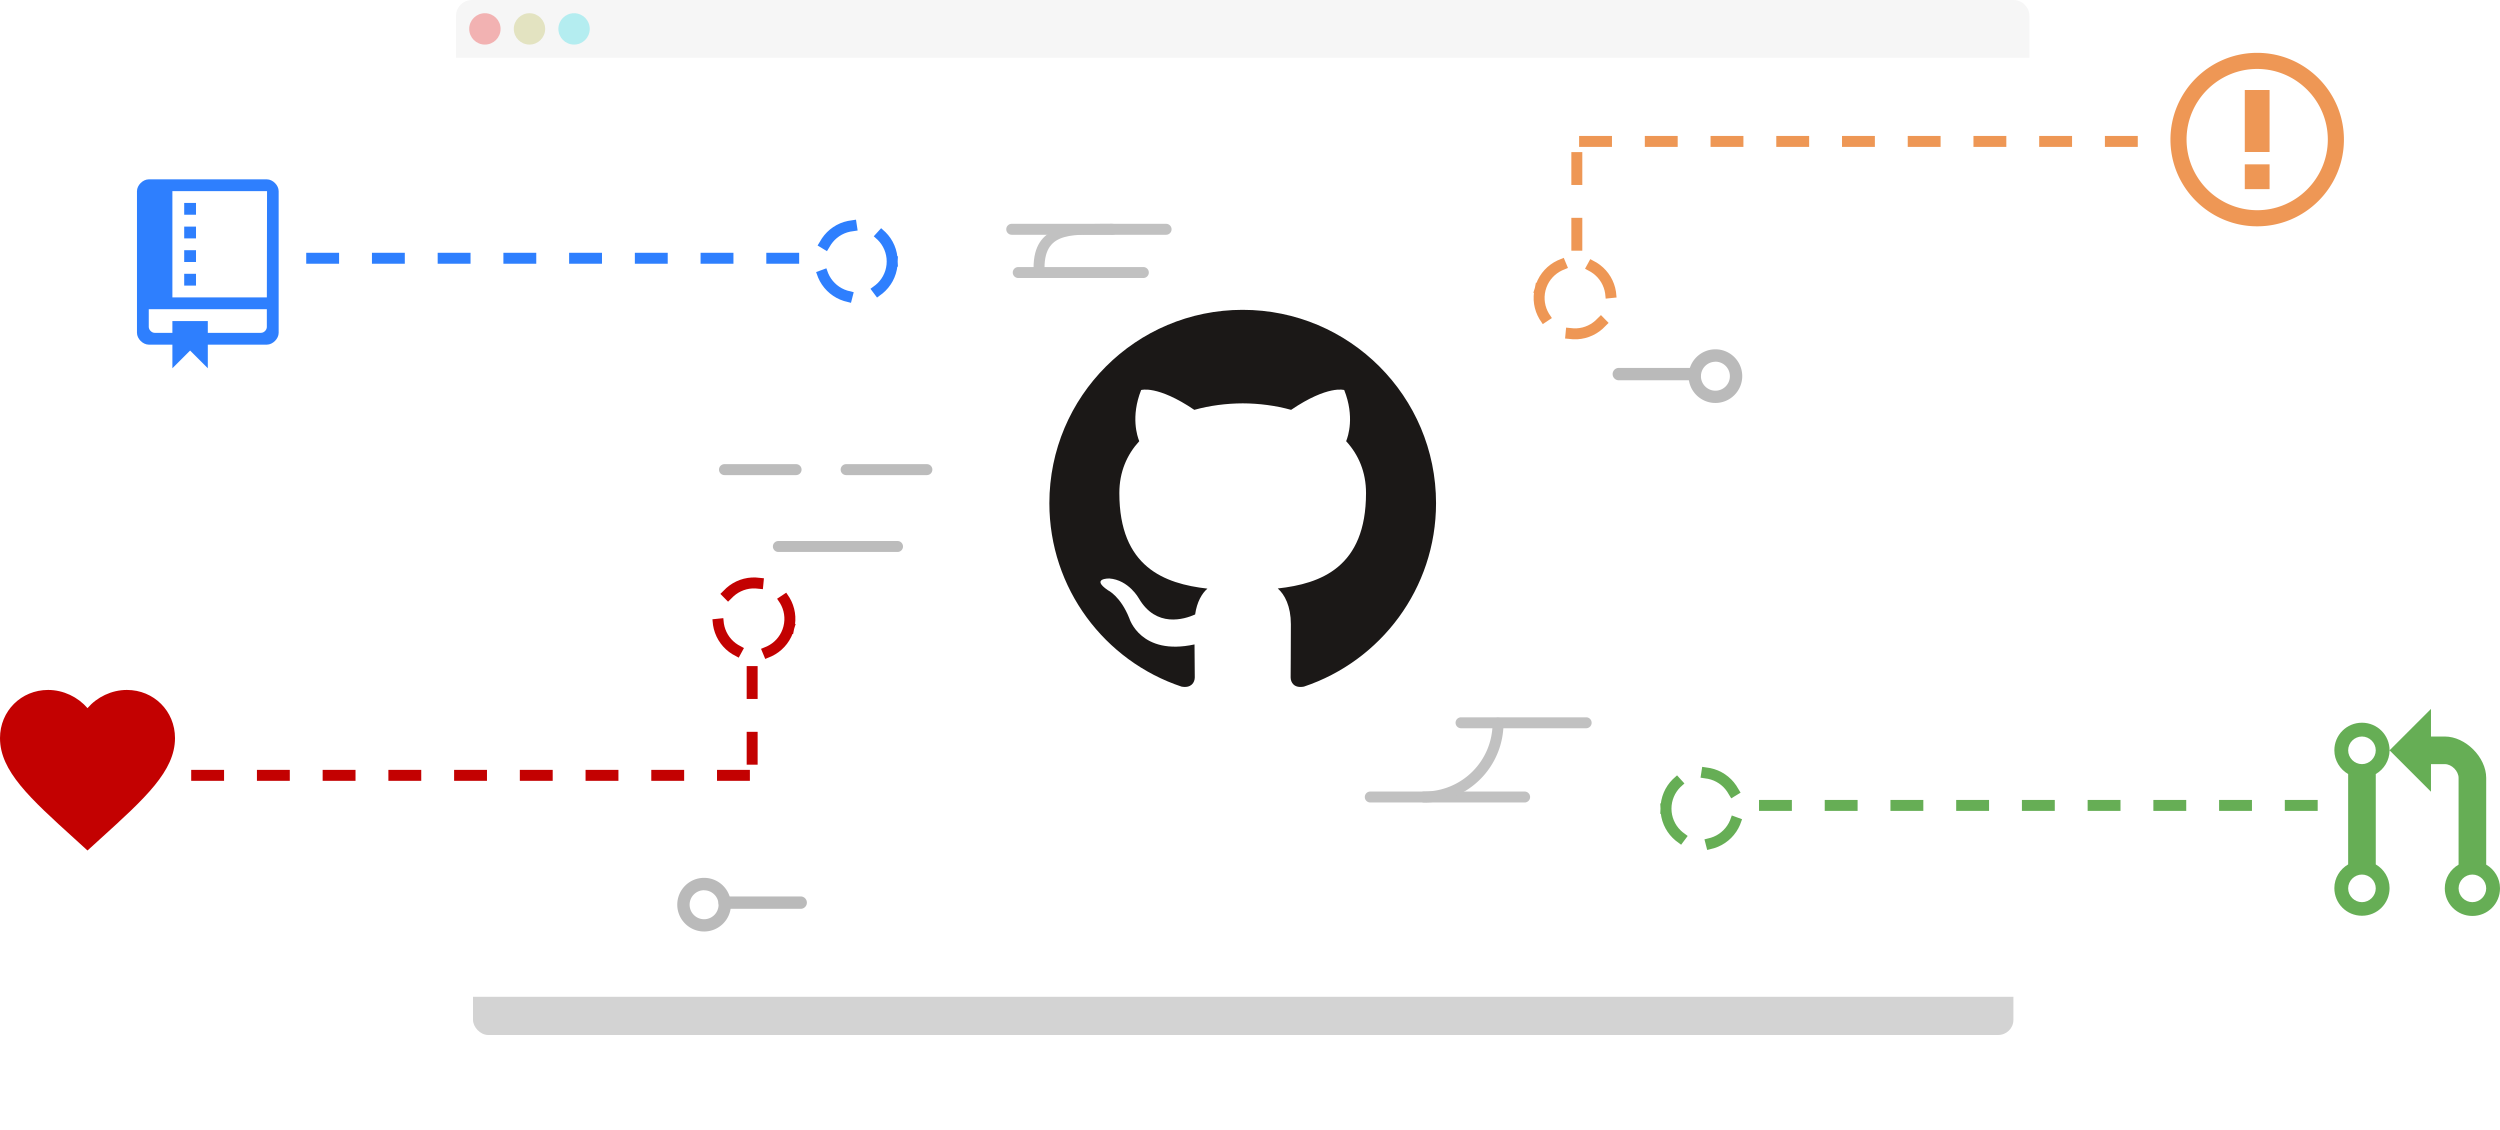 <?xml version="1.0" encoding="UTF-8" standalone="no"?>
<svg
   xmlns:dc="http://purl.org/dc/elements/1.1/"
   xmlns:cc="http://creativecommons.org/ns#"
   xmlns:rdf="http://www.w3.org/1999/02/22-rdf-syntax-ns#"
   xmlns:svg="http://www.w3.org/2000/svg"
   xmlns="http://www.w3.org/2000/svg"
   xmlns:sodipodi="http://sodipodi.sourceforge.net/DTD/sodipodi-0.dtd"
   xmlns:inkscape="http://www.inkscape.org/namespaces/inkscape"
   width="684.649"
   height="309.359"
   viewBox="0 0 684.649 309.359"
   id="svg2"
   version="1.1"
   inkscape:version="0.91 r13725"
   sodipodi:docname="github.svg">
  <sodipodi:namedview
     pagecolor="#ffffff"
     bordercolor="#666666"
     borderopacity="1"
     objecttolerance="10"
     gridtolerance="10"
     guidetolerance="10"
     inkscape:pageopacity="0"
     inkscape:pageshadow="2"
     inkscape:window-width="1855"
     inkscape:window-height="1056"
     id="namedview4422"
     showgrid="false"
     inkscape:zoom="1.2661925"
     inkscape:cx="421.56985"
     inkscape:cy="244.42014"
     inkscape:window-x="65"
     inkscape:window-y="24"
     inkscape:window-maximized="1"
     inkscape:current-layer="g4595"
     fit-margin-top="0"
     fit-margin-left="0"
     fit-margin-right="0"
     fit-margin-bottom="0" />
  <defs
     id="defs4">
    <marker
       orient="auto"
       refY="0"
       refX="0"
       id="marker12946"
       style="overflow:visible">
      <path
         id="path12948"
         d="m -2.5,-1 c 0,2.76 -2.24,5 -5,5 -2.76,0 -5,-2.24 -5,-5 0,-2.76 2.24,-5 5,-5 2.76,0 5,2.24 5,5 z"
         style="fill:#f6f6f6;fill-opacity:1;fill-rule:evenodd;stroke:#f6f6f6;stroke-width:1pt;stroke-opacity:1"
         transform="matrix(0.4,0,0,0.4,2.96,0.4)"
         inkscape:connector-curvature="0" />
    </marker>
    <marker
       orient="auto"
       refY="0"
       refX="0"
       id="marker12624"
       style="overflow:visible">
      <path
         id="path12626"
         d="m -2.5,-1 c 0,2.76 -2.24,5 -5,5 -2.76,0 -5,-2.24 -5,-5 0,-2.76 2.24,-5 5,-5 2.76,0 5,2.24 5,5 z"
         style="fill:#f6f6f6;fill-opacity:1;fill-rule:evenodd;stroke:#f6f6f6;stroke-width:1pt;stroke-opacity:1"
         transform="matrix(0.4,0,0,0.4,2.96,0.4)"
         inkscape:connector-curvature="0" />
    </marker>
    <marker
       orient="auto"
       refY="0"
       refX="0"
       id="marker12308"
       style="overflow:visible">
      <path
         id="path12310"
         d="m -2.5,-1 c 0,2.76 -2.24,5 -5,5 -2.76,0 -5,-2.24 -5,-5 0,-2.76 2.24,-5 5,-5 2.76,0 5,2.24 5,5 z"
         style="fill:#f6f6f6;fill-opacity:1;fill-rule:evenodd;stroke:#f6f6f6;stroke-width:1pt;stroke-opacity:1"
         transform="matrix(0.4,0,0,0.4,2.96,0.4)"
         inkscape:connector-curvature="0" />
    </marker>
    <marker
       orient="auto"
       refY="0"
       refX="0"
       id="marker11998"
       style="overflow:visible">
      <path
         id="path12000"
         d="m -2.5,-1 c 0,2.76 -2.24,5 -5,5 -2.76,0 -5,-2.24 -5,-5 0,-2.76 2.24,-5 5,-5 2.76,0 5,2.24 5,5 z"
         style="fill:#f6f6f6;fill-opacity:1;fill-rule:evenodd;stroke:#f6f6f6;stroke-width:1pt;stroke-opacity:1"
         transform="matrix(0.4,0,0,0.4,2.96,0.4)"
         inkscape:connector-curvature="0" />
    </marker>
    <marker
       orient="auto"
       refY="0"
       refX="0"
       id="marker11694"
       style="overflow:visible">
      <path
         id="path11696"
         d="m -2.5,-1 c 0,2.76 -2.24,5 -5,5 -2.76,0 -5,-2.24 -5,-5 0,-2.76 2.24,-5 5,-5 2.76,0 5,2.24 5,5 z"
         style="fill:#f6f6f6;fill-opacity:1;fill-rule:evenodd;stroke:#f6f6f6;stroke-width:1pt;stroke-opacity:1"
         transform="matrix(0.4,0,0,0.4,2.96,0.4)"
         inkscape:connector-curvature="0" />
    </marker>
    <marker
       orient="auto"
       refY="0"
       refX="0"
       id="marker11396"
       style="overflow:visible">
      <path
         id="path11398"
         d="m -2.5,-1 c 0,2.76 -2.24,5 -5,5 -2.76,0 -5,-2.24 -5,-5 0,-2.76 2.24,-5 5,-5 2.76,0 5,2.24 5,5 z"
         style="fill:#f6f6f6;fill-opacity:1;fill-rule:evenodd;stroke:#f6f6f6;stroke-width:1pt;stroke-opacity:1"
         transform="matrix(0.4,0,0,0.4,2.96,0.4)"
         inkscape:connector-curvature="0" />
    </marker>
    <marker
       orient="auto"
       refY="0"
       refX="0"
       id="marker11104"
       style="overflow:visible">
      <path
         id="path11106"
         d="m -2.5,-1 c 0,2.76 -2.24,5 -5,5 -2.76,0 -5,-2.24 -5,-5 0,-2.76 2.24,-5 5,-5 2.76,0 5,2.24 5,5 z"
         style="fill:#f6f6f6;fill-opacity:1;fill-rule:evenodd;stroke:#f6f6f6;stroke-width:1pt;stroke-opacity:1"
         transform="matrix(0.4,0,0,0.4,2.96,0.4)"
         inkscape:connector-curvature="0" />
    </marker>
    <marker
       orient="auto"
       refY="0"
       refX="0"
       id="marker10818"
       style="overflow:visible">
      <path
         id="path10820"
         d="m -2.5,-1 c 0,2.76 -2.24,5 -5,5 -2.76,0 -5,-2.24 -5,-5 0,-2.76 2.24,-5 5,-5 2.76,0 5,2.24 5,5 z"
         style="fill:#f6f6f6;fill-opacity:1;fill-rule:evenodd;stroke:#f6f6f6;stroke-width:1pt;stroke-opacity:1"
         transform="matrix(0.4,0,0,0.4,2.96,0.4)"
         inkscape:connector-curvature="0" />
    </marker>
    <marker
       orient="auto"
       refY="0"
       refX="0"
       id="marker10538"
       style="overflow:visible">
      <path
         id="path10540"
         d="m -2.5,-1 c 0,2.76 -2.24,5 -5,5 -2.76,0 -5,-2.24 -5,-5 0,-2.76 2.24,-5 5,-5 2.76,0 5,2.24 5,5 z"
         style="fill:#f6f6f6;fill-opacity:1;fill-rule:evenodd;stroke:#f6f6f6;stroke-width:1pt;stroke-opacity:1"
         transform="matrix(0.4,0,0,0.4,2.96,0.4)"
         inkscape:connector-curvature="0" />
    </marker>
    <marker
       orient="auto"
       refY="0"
       refX="0"
       id="marker10264"
       style="overflow:visible">
      <path
         id="path10266"
         d="m -2.5,-1 c 0,2.76 -2.24,5 -5,5 -2.76,0 -5,-2.24 -5,-5 0,-2.76 2.24,-5 5,-5 2.76,0 5,2.24 5,5 z"
         style="fill:#f6f6f6;fill-opacity:1;fill-rule:evenodd;stroke:#f6f6f6;stroke-width:1pt;stroke-opacity:1"
         transform="matrix(0.4,0,0,0.4,2.96,0.4)"
         inkscape:connector-curvature="0" />
    </marker>
    <marker
       orient="auto"
       refY="0"
       refX="0"
       id="marker9996"
       style="overflow:visible">
      <path
         id="path9998"
         d="m -2.5,-1 c 0,2.76 -2.24,5 -5,5 -2.76,0 -5,-2.24 -5,-5 0,-2.76 2.24,-5 5,-5 2.76,0 5,2.24 5,5 z"
         style="fill:#f6f6f6;fill-opacity:1;fill-rule:evenodd;stroke:#f6f6f6;stroke-width:1pt;stroke-opacity:1"
         transform="matrix(0.4,0,0,0.4,2.96,0.4)"
         inkscape:connector-curvature="0" />
    </marker>
    <marker
       orient="auto"
       refY="0"
       refX="0"
       id="marker9734"
       style="overflow:visible">
      <path
         id="path9736"
         d="m -2.5,-1 c 0,2.76 -2.24,5 -5,5 -2.76,0 -5,-2.24 -5,-5 0,-2.76 2.24,-5 5,-5 2.76,0 5,2.24 5,5 z"
         style="fill:#f6f6f6;fill-opacity:1;fill-rule:evenodd;stroke:#f6f6f6;stroke-width:1pt;stroke-opacity:1"
         transform="matrix(0.4,0,0,0.4,2.96,0.4)"
         inkscape:connector-curvature="0" />
    </marker>
    <marker
       orient="auto"
       refY="0"
       refX="0"
       id="marker9478"
       style="overflow:visible">
      <path
         id="path9480"
         d="m -2.5,-1 c 0,2.76 -2.24,5 -5,5 -2.76,0 -5,-2.24 -5,-5 0,-2.76 2.24,-5 5,-5 2.76,0 5,2.24 5,5 z"
         style="fill:#f6f6f6;fill-opacity:1;fill-rule:evenodd;stroke:#f6f6f6;stroke-width:1pt;stroke-opacity:1"
         transform="matrix(0.4,0,0,0.4,2.96,0.4)"
         inkscape:connector-curvature="0" />
    </marker>
    <marker
       orient="auto"
       refY="0"
       refX="0"
       id="marker9228"
       style="overflow:visible">
      <path
         id="path9230"
         d="m -2.5,-1 c 0,2.76 -2.24,5 -5,5 -2.76,0 -5,-2.24 -5,-5 0,-2.76 2.24,-5 5,-5 2.76,0 5,2.24 5,5 z"
         style="fill:#f6f6f6;fill-opacity:1;fill-rule:evenodd;stroke:#f6f6f6;stroke-width:1pt;stroke-opacity:1"
         transform="matrix(0.4,0,0,0.4,2.96,0.4)"
         inkscape:connector-curvature="0" />
    </marker>
    <marker
       orient="auto"
       refY="0"
       refX="0"
       id="marker8984"
       style="overflow:visible">
      <path
         id="path8986"
         d="m -2.5,-1 c 0,2.76 -2.24,5 -5,5 -2.76,0 -5,-2.24 -5,-5 0,-2.76 2.24,-5 5,-5 2.76,0 5,2.24 5,5 z"
         style="fill:#f6f6f6;fill-opacity:1;fill-rule:evenodd;stroke:#f6f6f6;stroke-width:1pt;stroke-opacity:1"
         transform="matrix(0.4,0,0,0.4,2.96,0.4)"
         inkscape:connector-curvature="0" />
    </marker>
    <marker
       orient="auto"
       refY="0"
       refX="0"
       id="marker8746"
       style="overflow:visible">
      <path
         id="path8748"
         d="m -2.5,-1 c 0,2.76 -2.24,5 -5,5 -2.76,0 -5,-2.24 -5,-5 0,-2.76 2.24,-5 5,-5 2.76,0 5,2.24 5,5 z"
         style="fill:#f6f6f6;fill-opacity:1;fill-rule:evenodd;stroke:#f6f6f6;stroke-width:1pt;stroke-opacity:1"
         transform="matrix(0.4,0,0,0.4,2.96,0.4)"
         inkscape:connector-curvature="0" />
    </marker>
    <marker
       style="overflow:visible"
       id="marker8270"
       refX="0"
       refY="0"
       orient="auto">
      <path
         transform="matrix(0.4,0,0,0.4,2.96,0.4)"
         style="fill:#f6f6f6;fill-opacity:1;fill-rule:evenodd;stroke:#f6f6f6;stroke-width:1pt;stroke-opacity:1"
         d="m -2.5,-1 c 0,2.76 -2.24,5 -5,5 -2.76,0 -5,-2.24 -5,-5 0,-2.76 2.24,-5 5,-5 2.76,0 5,2.24 5,5 z"
         id="path8272"
         inkscape:connector-curvature="0" />
    </marker>
    <marker
       style="overflow:visible"
       id="marker8050"
       refX="0"
       refY="0"
       orient="auto">
      <path
         transform="matrix(0.4,0,0,0.4,2.96,0.4)"
         style="fill:#f6f6f6;fill-opacity:1;fill-rule:evenodd;stroke:#f6f6f6;stroke-width:1pt;stroke-opacity:1"
         d="m -2.5,-1 c 0,2.76 -2.24,5 -5,5 -2.76,0 -5,-2.24 -5,-5 0,-2.76 2.24,-5 5,-5 2.76,0 5,2.24 5,5 z"
         id="path8052"
         inkscape:connector-curvature="0" />
    </marker>
    <marker
       style="overflow:visible"
       id="marker7836"
       refX="0"
       refY="0"
       orient="auto">
      <path
         transform="matrix(0.4,0,0,0.4,2.96,0.4)"
         style="fill:#f6f6f6;fill-opacity:1;fill-rule:evenodd;stroke:#f6f6f6;stroke-width:1pt;stroke-opacity:1"
         d="m -2.5,-1 c 0,2.76 -2.24,5 -5,5 -2.76,0 -5,-2.24 -5,-5 0,-2.76 2.24,-5 5,-5 2.76,0 5,2.24 5,5 z"
         id="path7838"
         inkscape:connector-curvature="0" />
    </marker>
    <marker
       style="overflow:visible"
       id="marker7628"
       refX="0"
       refY="0"
       orient="auto">
      <path
         transform="matrix(0.4,0,0,0.4,2.96,0.4)"
         style="fill:#f6f6f6;fill-opacity:1;fill-rule:evenodd;stroke:#f6f6f6;stroke-width:1pt;stroke-opacity:1"
         d="m -2.5,-1 c 0,2.76 -2.24,5 -5,5 -2.76,0 -5,-2.24 -5,-5 0,-2.76 2.24,-5 5,-5 2.76,0 5,2.24 5,5 z"
         id="path7630"
         inkscape:connector-curvature="0" />
    </marker>
    <marker
       style="overflow:visible"
       id="marker7426"
       refX="0"
       refY="0"
       orient="auto">
      <path
         transform="matrix(0.4,0,0,0.4,2.96,0.4)"
         style="fill:#f6f6f6;fill-opacity:1;fill-rule:evenodd;stroke:#f6f6f6;stroke-width:1pt;stroke-opacity:1"
         d="m -2.5,-1 c 0,2.76 -2.24,5 -5,5 -2.76,0 -5,-2.24 -5,-5 0,-2.76 2.24,-5 5,-5 2.76,0 5,2.24 5,5 z"
         id="path7428"
         inkscape:connector-curvature="0" />
    </marker>
    <marker
       style="overflow:visible"
       id="marker7230"
       refX="0"
       refY="0"
       orient="auto">
      <path
         transform="matrix(0.4,0,0,0.4,2.96,0.4)"
         style="fill:#f6f6f6;fill-opacity:1;fill-rule:evenodd;stroke:#f6f6f6;stroke-width:1pt;stroke-opacity:1"
         d="m -2.5,-1 c 0,2.76 -2.24,5 -5,5 -2.76,0 -5,-2.24 -5,-5 0,-2.76 2.24,-5 5,-5 2.76,0 5,2.24 5,5 z"
         id="path7232"
         inkscape:connector-curvature="0" />
    </marker>
    <marker
       style="overflow:visible"
       id="marker7040"
       refX="0"
       refY="0"
       orient="auto">
      <path
         transform="matrix(0.4,0,0,0.4,2.96,0.4)"
         style="fill:#f6f6f6;fill-opacity:1;fill-rule:evenodd;stroke:#f6f6f6;stroke-width:1pt;stroke-opacity:1"
         d="m -2.5,-1 c 0,2.76 -2.24,5 -5,5 -2.76,0 -5,-2.24 -5,-5 0,-2.76 2.24,-5 5,-5 2.76,0 5,2.24 5,5 z"
         id="path7042"
         inkscape:connector-curvature="0" />
    </marker>
    <marker
       style="overflow:visible"
       id="marker6856"
       refX="0"
       refY="0"
       orient="auto">
      <path
         transform="matrix(0.4,0,0,0.4,2.96,0.4)"
         style="fill:#f6f6f6;fill-opacity:1;fill-rule:evenodd;stroke:#f6f6f6;stroke-width:1pt;stroke-opacity:1"
         d="m -2.5,-1 c 0,2.76 -2.24,5 -5,5 -2.76,0 -5,-2.24 -5,-5 0,-2.76 2.24,-5 5,-5 2.76,0 5,2.24 5,5 z"
         id="path6858"
         inkscape:connector-curvature="0" />
    </marker>
    <marker
       style="overflow:visible"
       id="marker6678"
       refX="0"
       refY="0"
       orient="auto">
      <path
         transform="matrix(0.4,0,0,0.4,2.96,0.4)"
         style="fill:#f6f6f6;fill-opacity:1;fill-rule:evenodd;stroke:#f6f6f6;stroke-width:1pt;stroke-opacity:1"
         d="m -2.5,-1 c 0,2.76 -2.24,5 -5,5 -2.76,0 -5,-2.24 -5,-5 0,-2.76 2.24,-5 5,-5 2.76,0 5,2.24 5,5 z"
         id="path6680"
         inkscape:connector-curvature="0" />
    </marker>
    <marker
       style="overflow:visible"
       id="marker6506"
       refX="0"
       refY="0"
       orient="auto">
      <path
         transform="matrix(0.4,0,0,0.4,2.96,0.4)"
         style="fill:#f6f6f6;fill-opacity:1;fill-rule:evenodd;stroke:#f6f6f6;stroke-width:1pt;stroke-opacity:1"
         d="m -2.5,-1 c 0,2.76 -2.24,5 -5,5 -2.76,0 -5,-2.24 -5,-5 0,-2.76 2.24,-5 5,-5 2.76,0 5,2.24 5,5 z"
         id="path6508"
         inkscape:connector-curvature="0" />
    </marker>
    <marker
       style="overflow:visible"
       id="marker6340"
       refX="0"
       refY="0"
       orient="auto">
      <path
         transform="matrix(0.4,0,0,0.4,2.96,0.4)"
         style="fill:#f6f6f6;fill-opacity:1;fill-rule:evenodd;stroke:#f6f6f6;stroke-width:1pt;stroke-opacity:1"
         d="m -2.5,-1 c 0,2.76 -2.24,5 -5,5 -2.76,0 -5,-2.24 -5,-5 0,-2.76 2.24,-5 5,-5 2.76,0 5,2.24 5,5 z"
         id="path6342"
         inkscape:connector-curvature="0" />
    </marker>
    <marker
       style="overflow:visible"
       id="marker6180"
       refX="0"
       refY="0"
       orient="auto">
      <path
         transform="matrix(0.4,0,0,0.4,2.96,0.4)"
         style="fill:#f6f6f6;fill-opacity:1;fill-rule:evenodd;stroke:#f6f6f6;stroke-width:1pt;stroke-opacity:1"
         d="m -2.5,-1 c 0,2.76 -2.24,5 -5,5 -2.76,0 -5,-2.24 -5,-5 0,-2.76 2.24,-5 5,-5 2.76,0 5,2.24 5,5 z"
         id="path6182"
         inkscape:connector-curvature="0" />
    </marker>
    <marker
       style="overflow:visible"
       id="marker6026"
       refX="0"
       refY="0"
       orient="auto">
      <path
         transform="matrix(0.4,0,0,0.4,2.96,0.4)"
         style="fill:#f6f6f6;fill-opacity:1;fill-rule:evenodd;stroke:#f6f6f6;stroke-width:1pt;stroke-opacity:1"
         d="m -2.5,-1 c 0,2.76 -2.24,5 -5,5 -2.76,0 -5,-2.24 -5,-5 0,-2.76 2.24,-5 5,-5 2.76,0 5,2.24 5,5 z"
         id="path6028"
         inkscape:connector-curvature="0" />
    </marker>
    <marker
       style="overflow:visible"
       id="marker5878"
       refX="0"
       refY="0"
       orient="auto">
      <path
         transform="matrix(0.4,0,0,0.4,2.96,0.4)"
         style="fill:#f6f6f6;fill-opacity:1;fill-rule:evenodd;stroke:#f6f6f6;stroke-width:1pt;stroke-opacity:1"
         d="m -2.5,-1 c 0,2.76 -2.24,5 -5,5 -2.76,0 -5,-2.24 -5,-5 0,-2.76 2.24,-5 5,-5 2.76,0 5,2.24 5,5 z"
         id="path5880"
         inkscape:connector-curvature="0" />
    </marker>
    <marker
       style="overflow:visible"
       id="marker5868"
       refX="0"
       refY="0"
       orient="auto">
      <path
         transform="matrix(0.4,0,0,0.4,2.96,0.4)"
         style="fill:#f6f6f6;fill-opacity:1;fill-rule:evenodd;stroke:#f6f6f6;stroke-width:1pt;stroke-opacity:1"
         d="m -2.5,-1 c 0,2.76 -2.24,5 -5,5 -2.76,0 -5,-2.24 -5,-5 0,-2.76 2.24,-5 5,-5 2.76,0 5,2.24 5,5 z"
         id="path5870"
         inkscape:connector-curvature="0" />
    </marker>
    <marker
       style="overflow:visible"
       id="marker5708"
       refX="0"
       refY="0"
       orient="auto">
      <path
         transform="matrix(0.2,0,0,0.2,1.48,0.2)"
         style="fill:#f6f6f6;fill-opacity:1;fill-rule:evenodd;stroke:#f6f6f6;stroke-width:1pt;stroke-opacity:1"
         d="m -2.5,-1 c 0,2.76 -2.24,5 -5,5 -2.76,0 -5,-2.24 -5,-5 0,-2.76 2.24,-5 5,-5 2.76,0 5,2.24 5,5 z"
         id="path5710"
         inkscape:connector-curvature="0" />
    </marker>
    <marker
       style="overflow:visible"
       id="marker5572"
       refX="0"
       refY="0"
       orient="auto">
      <path
         transform="matrix(0.2,0,0,0.2,1.48,0.2)"
         style="fill:#f6f6f6;fill-opacity:1;fill-rule:evenodd;stroke:#f6f6f6;stroke-width:1pt;stroke-opacity:1"
         d="m -2.5,-1 c 0,2.76 -2.24,5 -5,5 -2.76,0 -5,-2.24 -5,-5 0,-2.76 2.24,-5 5,-5 2.76,0 5,2.24 5,5 z"
         id="path5574"
         inkscape:connector-curvature="0" />
    </marker>
    <marker
       style="overflow:visible"
       id="marker5442"
       refX="0"
       refY="0"
       orient="auto">
      <path
         transform="matrix(0.2,0,0,0.2,1.48,0.2)"
         style="fill:#f6f6f6;fill-opacity:1;fill-rule:evenodd;stroke:#f6f6f6;stroke-width:1pt;stroke-opacity:1"
         d="m -2.5,-1 c 0,2.76 -2.24,5 -5,5 -2.76,0 -5,-2.24 -5,-5 0,-2.76 2.24,-5 5,-5 2.76,0 5,2.24 5,5 z"
         id="path5444"
         inkscape:connector-curvature="0" />
    </marker>
    <marker
       style="overflow:visible"
       id="marker5318"
       refX="0"
       refY="0"
       orient="auto">
      <path
         transform="matrix(0.2,0,0,0.2,1.48,0.2)"
         style="fill:#f6f6f6;fill-opacity:1;fill-rule:evenodd;stroke:#f6f6f6;stroke-width:1pt;stroke-opacity:1"
         d="m -2.5,-1 c 0,2.76 -2.24,5 -5,5 -2.76,0 -5,-2.24 -5,-5 0,-2.76 2.24,-5 5,-5 2.76,0 5,2.24 5,5 z"
         id="path5320"
         inkscape:connector-curvature="0" />
    </marker>
    <marker
       style="overflow:visible"
       id="marker5200"
       refX="0"
       refY="0"
       orient="auto">
      <path
         transform="matrix(0.2,0,0,0.2,1.48,0.2)"
         style="fill:#f6f6f6;fill-opacity:1;fill-rule:evenodd;stroke:#f6f6f6;stroke-width:1pt;stroke-opacity:1"
         d="m -2.5,-1 c 0,2.76 -2.24,5 -5,5 -2.76,0 -5,-2.24 -5,-5 0,-2.76 2.24,-5 5,-5 2.76,0 5,2.24 5,5 z"
         id="path5202"
         inkscape:connector-curvature="0" />
    </marker>
    <marker
       style="overflow:visible"
       id="marker5088"
       refX="0"
       refY="0"
       orient="auto">
      <path
         transform="matrix(0.2,0,0,0.2,1.48,0.2)"
         style="fill:#f6f6f6;fill-opacity:1;fill-rule:evenodd;stroke:#f6f6f6;stroke-width:1pt;stroke-opacity:1"
         d="m -2.5,-1 c 0,2.76 -2.24,5 -5,5 -2.76,0 -5,-2.24 -5,-5 0,-2.76 2.24,-5 5,-5 2.76,0 5,2.24 5,5 z"
         id="path5090"
         inkscape:connector-curvature="0" />
    </marker>
    <marker
       style="overflow:visible"
       id="marker4982"
       refX="0"
       refY="0"
       orient="auto">
      <path
         transform="matrix(0.2,0,0,0.2,1.48,0.2)"
         style="fill:#f6f6f6;fill-opacity:1;fill-rule:evenodd;stroke:#f6f6f6;stroke-width:1pt;stroke-opacity:1"
         d="m -2.5,-1 c 0,2.76 -2.24,5 -5,5 -2.76,0 -5,-2.24 -5,-5 0,-2.76 2.24,-5 5,-5 2.76,0 5,2.24 5,5 z"
         id="path4984"
         inkscape:connector-curvature="0" />
    </marker>
    <marker
       style="overflow:visible"
       id="marker4882"
       refX="0"
       refY="0"
       orient="auto">
      <path
         transform="matrix(0.2,0,0,0.2,1.48,0.2)"
         style="fill:#f6f6f6;fill-opacity:1;fill-rule:evenodd;stroke:#f6f6f6;stroke-width:1pt;stroke-opacity:1"
         d="m -2.5,-1 c 0,2.76 -2.24,5 -5,5 -2.76,0 -5,-2.24 -5,-5 0,-2.76 2.24,-5 5,-5 2.76,0 5,2.24 5,5 z"
         id="path4884"
         inkscape:connector-curvature="0" />
    </marker>
    <marker
       style="overflow:visible"
       id="marker4788"
       refX="0"
       refY="0"
       orient="auto">
      <path
         transform="matrix(0.2,0,0,0.2,1.48,0.2)"
         style="fill:#f6f6f6;fill-opacity:1;fill-rule:evenodd;stroke:#f6f6f6;stroke-width:1pt;stroke-opacity:1"
         d="m -2.5,-1 c 0,2.76 -2.24,5 -5,5 -2.76,0 -5,-2.24 -5,-5 0,-2.76 2.24,-5 5,-5 2.76,0 5,2.24 5,5 z"
         id="path4790"
         inkscape:connector-curvature="0" />
    </marker>
    <marker
       style="overflow:visible"
       id="marker4700"
       refX="0"
       refY="0"
       orient="auto">
      <path
         transform="matrix(0.2,0,0,0.2,1.48,0.2)"
         style="fill:#f6f6f6;fill-opacity:1;fill-rule:evenodd;stroke:#f6f6f6;stroke-width:1pt;stroke-opacity:1"
         d="m -2.5,-1 c 0,2.76 -2.24,5 -5,5 -2.76,0 -5,-2.24 -5,-5 0,-2.76 2.24,-5 5,-5 2.76,0 5,2.24 5,5 z"
         id="path4702"
         inkscape:connector-curvature="0" />
    </marker>
    <marker
       style="overflow:visible"
       id="marker4618"
       refX="0"
       refY="0"
       orient="auto">
      <path
         transform="matrix(0.2,0,0,0.2,1.48,0.2)"
         style="fill:#f6f6f6;fill-opacity:1;fill-rule:evenodd;stroke:#f6f6f6;stroke-width:1pt;stroke-opacity:1"
         d="m -2.5,-1 c 0,2.76 -2.24,5 -5,5 -2.76,0 -5,-2.24 -5,-5 0,-2.76 2.24,-5 5,-5 2.76,0 5,2.24 5,5 z"
         id="path4620"
         inkscape:connector-curvature="0" />
    </marker>
    <marker
       style="overflow:visible"
       id="marker4542"
       refX="0"
       refY="0"
       orient="auto">
      <path
         transform="matrix(0.2,0,0,0.2,1.48,0.2)"
         style="fill:#f6f6f6;fill-opacity:1;fill-rule:evenodd;stroke:#f6f6f6;stroke-width:1pt;stroke-opacity:1"
         d="m -2.5,-1 c 0,2.76 -2.24,5 -5,5 -2.76,0 -5,-2.24 -5,-5 0,-2.76 2.24,-5 5,-5 2.76,0 5,2.24 5,5 z"
         id="path4544"
         inkscape:connector-curvature="0" />
    </marker>
    <marker
       style="overflow:visible"
       id="marker4472"
       refX="0"
       refY="0"
       orient="auto">
      <path
         transform="matrix(0.2,0,0,0.2,1.48,0.2)"
         style="fill:#f6f6f6;fill-opacity:1;fill-rule:evenodd;stroke:#f6f6f6;stroke-width:1pt;stroke-opacity:1"
         d="m -2.5,-1 c 0,2.76 -2.24,5 -5,5 -2.76,0 -5,-2.24 -5,-5 0,-2.76 2.24,-5 5,-5 2.76,0 5,2.24 5,5 z"
         id="path4474"
         inkscape:connector-curvature="0" />
    </marker>
    <marker
       style="overflow:visible"
       id="marker4408"
       refX="0"
       refY="0"
       orient="auto">
      <path
         transform="matrix(0.2,0,0,0.2,1.48,0.2)"
         style="fill:#f6f6f6;fill-opacity:1;fill-rule:evenodd;stroke:#f6f6f6;stroke-width:1pt;stroke-opacity:1"
         d="m -2.5,-1 c 0,2.76 -2.24,5 -5,5 -2.76,0 -5,-2.24 -5,-5 0,-2.76 2.24,-5 5,-5 2.76,0 5,2.24 5,5 z"
         id="path4410"
         inkscape:connector-curvature="0" />
    </marker>
    <marker
       style="overflow:visible"
       id="marker4350"
       refX="0"
       refY="0"
       orient="auto">
      <path
         transform="matrix(0.2,0,0,0.2,1.48,0.2)"
         style="fill:#f6f6f6;fill-opacity:1;fill-rule:evenodd;stroke:#f6f6f6;stroke-width:1pt;stroke-opacity:1"
         d="m -2.5,-1 c 0,2.76 -2.24,5 -5,5 -2.76,0 -5,-2.24 -5,-5 0,-2.76 2.24,-5 5,-5 2.76,0 5,2.24 5,5 z"
         id="path4352"
         inkscape:connector-curvature="0" />
    </marker>
    <marker
       style="overflow:visible"
       id="marker4298"
       refX="0"
       refY="0"
       orient="auto">
      <path
         transform="matrix(0.2,0,0,0.2,1.48,0.2)"
         style="fill:#f6f6f6;fill-opacity:1;fill-rule:evenodd;stroke:#f6f6f6;stroke-width:1pt;stroke-opacity:1"
         d="m -2.5,-1 c 0,2.76 -2.24,5 -5,5 -2.76,0 -5,-2.24 -5,-5 0,-2.76 2.24,-5 5,-5 2.76,0 5,2.24 5,5 z"
         id="path4300"
         inkscape:connector-curvature="0" />
    </marker>
    <marker
       orient="auto"
       refY="0"
       refX="0"
       id="marker5220"
       style="overflow:visible">
      <path
         id="path5222"
         d="m -2.5,-1 c 0,2.76 -2.24,5 -5,5 -2.76,0 -5,-2.24 -5,-5 0,-2.76 2.24,-5 5,-5 2.76,0 5,2.24 5,5 z"
         style="fill:#f6f6f6;fill-opacity:1;fill-rule:evenodd;stroke:#f6f6f6;stroke-width:1pt;stroke-opacity:1"
         transform="matrix(0.4,0,0,0.4,2.96,0.4)"
         inkscape:connector-curvature="0" />
    </marker>
    <marker
       orient="auto"
       refY="0"
       refX="0"
       id="DotS"
       style="overflow:visible">
      <path
         id="path4611"
         d="m -2.5,-1 c 0,2.76 -2.24,5 -5,5 -2.76,0 -5,-2.24 -5,-5 0,-2.76 2.24,-5 5,-5 2.76,0 5,2.24 5,5 z"
         style="fill:#f6f6f6;fill-opacity:1;fill-rule:evenodd;stroke:#f6f6f6;stroke-width:1pt;stroke-opacity:1"
         transform="matrix(0.2,0,0,0.2,1.48,0.2)"
         inkscape:connector-curvature="0" />
    </marker>
    <marker
       orient="auto"
       refY="0"
       refX="0"
       id="Arrow1Send"
       style="overflow:visible">
      <path
         id="path4559"
         d="M 0,0 5,-5 -12.5,0 5,5 0,0 Z"
         style="fill:#f6f6f6;fill-opacity:1;fill-rule:evenodd;stroke:#f6f6f6;stroke-width:1pt;stroke-opacity:1"
         transform="matrix(-0.2,0,0,-0.2,-1.2,0)"
         inkscape:connector-curvature="0" />
    </marker>
    <marker
       orient="auto"
       refY="0"
       refX="0"
       id="DotL"
       style="overflow:visible">
      <path
         id="path4605"
         d="m -2.5,-1 c 0,2.76 -2.24,5 -5,5 -2.76,0 -5,-2.24 -5,-5 0,-2.76 2.24,-5 5,-5 2.76,0 5,2.24 5,5 z"
         style="fill:#f6f6f6;fill-opacity:1;fill-rule:evenodd;stroke:#f6f6f6;stroke-width:1pt;stroke-opacity:1"
         transform="matrix(0.8,0,0,0.8,5.92,0.8)"
         inkscape:connector-curvature="0" />
    </marker>
    <filter
       style="color-interpolation-filters:sRGB"
       id="filter4306"
       x="-0.063"
       width="1.126"
       y="-0.102"
       height="1.204">
      <feGaussianBlur
         stdDeviation="15.262"
         id="feGaussianBlur4308" />
    </filter>
  </defs>
  <g
     inkscape:groupmode="layer"
     id="layer4"
     inkscape:label="BG"
     style="display:inline"
     transform="translate(-34.676,-95.32)"
     sodipodi:insensitive="true">
    <g
       id="g5970">
      <g
         style="display:inline"
         id="layer2">
        <g
           transform="translate(-6.36264e-6,-25.412)"
           id="g5656">
          <g
             id="layer3"
             style="display:inline"
             transform="matrix(0.716,0,0,0.716,106.595,78.287)">
            <rect
               style="fill:#000000;fill-opacity:0.173;stroke:none;stroke-width:26;stroke-linecap:round;stroke-linejoin:round;stroke-miterlimit:4;stroke-dasharray:none;stroke-opacity:1;filter:url(#filter4306)"
               id="rect4138-2"
               width="579.903"
               height="359.278"
               x="85.049"
               y="95.93"
               ry="5.775"
               transform="matrix(1.016,0,0,0.999,-5.939,0.402)" />
          </g>
          <rect
             style="fill:#ffffff;fill-opacity:1;stroke:none;stroke-width:26;stroke-linecap:round;stroke-linejoin:round;stroke-miterlimit:4;stroke-dasharray:none;stroke-opacity:1"
             id="rect4138"
             width="430.894"
             height="272.983"
             x="159.553"
             y="120.732"
             ry="4.388" />
          <path
             style="fill:#f6f6f6;fill-opacity:1;stroke:none;stroke-width:26;stroke-linecap:round;stroke-linejoin:round;stroke-miterlimit:4;stroke-dasharray:none;stroke-opacity:1"
             d="m 163.941,120.732 c -2.431,0 -4.388,1.956 -4.388,4.387 l 0,11.443 430.894,0 0,-11.443 c 0,-2.431 -1.957,-4.387 -4.388,-4.387 z"
             id="rect4160"
             inkscape:connector-curvature="0" />
          <circle
             style="fill:#f2b2b2;fill-opacity:1;stroke:none;stroke-width:26;stroke-linecap:round;stroke-linejoin:round;stroke-miterlimit:4;stroke-dasharray:none;stroke-opacity:1"
             id="path4180"
             cx="167.468"
             cy="128.647"
             r="4.295" />
          <circle
             style="fill:#e3e3c1;fill-opacity:1;stroke:none;stroke-width:26;stroke-linecap:round;stroke-linejoin:round;stroke-miterlimit:4;stroke-dasharray:none;stroke-opacity:1"
             id="path4180-7"
             cx="179.678"
             cy="128.647"
             r="4.295" />
          <circle
             style="fill:#b4edf0;fill-opacity:1;stroke:none;stroke-width:26;stroke-linecap:round;stroke-linejoin:round;stroke-miterlimit:4;stroke-dasharray:none;stroke-opacity:1"
             id="path4180-3"
             cx="191.888"
             cy="128.647"
             r="4.295" />
        </g>
        <g
           id="g5916" />
      </g>
    </g>
  </g>
  <g
     inkscape:groupmode="layer"
     id="layer5"
     inkscape:label="GitHub"
     style="display:inline"
     transform="translate(-34.676,-95.32)"
     sodipodi:insensitive="true">
    <path
       transform="translate(-6.36264e-6,-25.412)"
       d="m 374.995,205.584 c -29.237,0 -52.941,23.705 -52.941,52.948 0,23.393 15.169,43.236 36.209,50.24 2.649,0.484 3.614,-1.151 3.614,-2.555 0,-1.255 -0.045,-4.586 -0.071,-9.003 -14.727,3.198 -17.835,-7.099 -17.835,-7.099 -2.408,-6.114 -5.88,-7.742 -5.88,-7.742 -4.807,-3.286 0.364,-3.221 0.364,-3.221 5.314,0.377 8.11,5.457 8.11,5.457 4.723,8.09 12.393,5.753 15.41,4.401 0.481,-3.423 1.846,-5.756 3.361,-7.079 -11.756,-1.336 -24.117,-5.88 -24.117,-26.168 0,-5.779 2.064,-10.505 5.451,-14.207 -0.546,-1.339 -2.363,-6.722 0.517,-14.012 0,0 4.446,-1.424 14.561,5.428 4.222,-1.173 8.753,-1.762 13.255,-1.781 4.495,0.018 9.026,0.608 13.255,1.781 10.108,-6.852 14.545,-5.428 14.545,-5.428 2.89,7.29 1.073,12.673 0.527,14.012 3.393,3.702 5.444,8.428 5.444,14.207 0,20.341 -12.38,24.816 -24.176,26.126 1.901,1.635 3.595,4.866 3.595,9.806 0,7.076 -0.065,12.787 -0.065,14.522 0,1.417 0.952,3.065 3.64,2.548 21.023,-7.017 36.179,-26.848 36.179,-50.234 0,-29.243 -23.708,-52.948 -52.951,-52.948"
       style="display:inline;fill:#1b1817;fill-opacity:1;fill-rule:evenodd;stroke:none"
       id="path4753"
       inkscape:connector-curvature="0" />
    <g
       style="display:inline"
       id="g6005"
       transform="translate(-13.403,8.935)">
      <path
         id="path5180"
         style="fill:#c1c1c1;fill-opacity:1"
         d="m 482.464,285.825 -34.26,0 a 1.5,1.5 0 1 1 0,-3 l 34.26,0 a 1.5,1.5 0 0 1 0,3 z"
         inkscape:connector-curvature="0" />
      <path
         id="path5194"
         style="fill:#c1c1c1;fill-opacity:1"
         d="m 465.614,306.155 -42.27,0 a 1.5,1.5 0 1 1 0,-3 l 42.27,0 a 1.5,1.5 0 0 1 0,3 z"
         inkscape:connector-curvature="0" />
      <path
         id="path5330"
         style="fill:#c1c1c1;fill-opacity:1"
         d="m 438.114,306.155 a 1.5,1.5 0 1 1 0,-3 18.74,18.74 0 0 0 18.72,-18.72 1.5,1.5 0 1 1 3,0 21.75,21.75 0 0 1 -21.72,21.72 z"
         inkscape:connector-curvature="0" />
    </g>
    <g
       style="display:inline"
       id="g6005-2"
       transform="matrix(-1,0,0,-1,777.364,462.77)">
      <path
         id="path5180-7"
         style="fill:#c1c1c1;fill-opacity:1"
         d="m 463.832,294.315 -34.26,0 a 1.5,1.5 0 1 1 0,-3 l 34.26,0 a 1.5,1.5 0 0 1 0,3 z"
         inkscape:connector-curvature="0" />
      <path
         id="path5194-0"
         style="fill:#c1c1c1;fill-opacity:1"
         d="m 465.614,306.155 -42.27,0 a 1.5,1.5 0 1 1 0,-3 l 42.27,0 a 1.5,1.5 0 0 1 0,3 z"
         inkscape:connector-curvature="0" />
      <path
         id="path5330-9"
         style="fill:#c1c1c1;fill-opacity:1"
         d="m 438.114,306.155 c -2,0 -2,-3 0,-3 10.334,-0.011 18.512,1.289 18.523,-9.045 0,-2 3,-2 3,0 -0.017,11.989 -9.534,12.029 -21.523,12.045 z"
         inkscape:connector-curvature="0"
         sodipodi:nodetypes="ccccc" />
      <path
         inkscape:connector-curvature="0"
         d="m 496.892,216.289 32.63,0 a 1.5,1.5 0 0 1 0,3 l -32.63,0 a 1.5,1.5 0 1 1 0,-3 z"
         style="fill:#bcbcbc;fill-opacity:1"
         id="path5128" />
      <path
         inkscape:connector-curvature="0"
         d="m 524.672,237.338 19.61,0 a 1.5,1.5 0 0 1 0,3 l -19.61,0 a 1.5,1.5 0 1 1 0,-3 z"
         style="fill:#bcbcbc;fill-opacity:1"
         id="path5136" />
      <path
         inkscape:connector-curvature="0"
         d="m 488.852,237.338 22.11,0 a 1.5,1.5 0 0 1 0,3 l -22.11,0 a 1.5,1.5 0 1 1 0,-3 z"
         style="fill:#bcbcbc;fill-opacity:1"
         id="path5138" />
    </g>
    <g
       style="display:inline"
       id="g6052"
       transform="translate(-22.896,-40.767)">
      <path
         id="path5182"
         style="fill:#bababa;fill-opacity:1"
         d="m 521.699,240.231 -20.801,0 a 1.693,1.693 0 1 1 0,-3.386 l 20.801,0 a 1.693,1.693 0 0 1 0,3.386 z"
         inkscape:connector-curvature="0" />
      <path
         id="path5324"
         style="fill:#bababa;fill-opacity:1"
         d="m 527.354,246.445 a 7.348,7.348 0 1 1 7.348,-7.348 7.359,7.359 0 0 1 -7.348,7.348 z m 0,-11.287 a 3.962,3.962 0 1 0 3.962,3.962 3.962,3.962 0 0 0 -3.962,-3.984 z"
         inkscape:connector-curvature="0" />
    </g>
    <g
       style="display:inline"
       id="g6052-3"
       transform="matrix(-1,0,0,1,754.853,103.978)">
      <path
         id="path5182-6"
         style="fill:#bababa;fill-opacity:1"
         d="m 521.699,240.231 -20.801,0 a 1.693,1.693 0 1 1 0,-3.386 l 20.801,0 a 1.693,1.693 0 0 1 0,3.386 z"
         inkscape:connector-curvature="0" />
      <path
         id="path5324-0"
         style="fill:#bababa;fill-opacity:1"
         d="m 527.354,246.445 a 7.348,7.348 0 1 1 7.348,-7.348 7.359,7.359 0 0 1 -7.348,7.348 z m 0,-11.287 a 3.962,3.962 0 1 0 3.962,3.962 3.962,3.962 0 0 0 -3.962,-3.984 z"
         inkscape:connector-curvature="0" />
    </g>
  </g>
  <g
     inkscape:groupmode="layer"
     id="layer1"
     inkscape:label="top"
     style="display:inline"
     transform="translate(-34.676,-95.32)">
    <g
       id="g4633">
      <g
         id="g5588">
        <g
           style="display:inline"
           id="g4624">
          <g
             style="fill:#2e7ffe;stroke:none;stroke-width:38.966;stroke-linecap:round;stroke-linejoin:round;stroke-opacity:1;fill-opacity:1"
             transform="translate(227.747,-625.714)"
             id="g4370">
            <path
               style="fill:#2e7ffe;fill-opacity:1;stroke-width:1.969;stroke:none"
               inkscape:connector-curvature="0"
               d="m -139.394,783.083 -3.234,0 0,3.233 3.234,0 0,-3.233 z m 0,-6.467 -3.234,0 0,3.233 3.234,0 0,-3.233 z m 19.401,-6.467 c -1.617,0 -30.718,0 -32.335,0 -1.617,0 -3.234,1.617 -3.234,3.234 0,1.617 0,37.185 0,38.802 0,1.617 1.617,3.233 3.234,3.233 1.617,0 6.467,0 6.467,0 l 0,6.467 4.85,-4.85 4.85,4.85 0,-6.467 c 0,0 14.551,0 16.168,0 1.617,0 3.234,-1.617 3.234,-3.233 0,-1.617 0,-37.185 0,-38.802 0,-1.617 -1.617,-3.234 -3.234,-3.234 z m 0,40.419 c 0,0.808 -0.758,1.617 -1.617,1.617 -0.859,0 -14.551,0 -14.551,0 l 0,-3.234 -9.701,0 0,3.234 c 0,0 -3.991,0 -4.85,0 -0.859,0 -1.617,-0.859 -1.617,-1.617 0,-0.758 0,-4.85 0,-4.85 l 32.335,0 c 0,0 0,4.042 0,4.85 z m 0,-8.084 -25.868,0 0,-29.102 25.919,0 -0.051,29.102 z m -19.401,-6.467 -3.234,0 0,3.233 3.234,0 0,-3.233 z m 0,-6.467 -3.234,0 0,3.234 3.234,0 0,-3.234 z"
               id="path4428" />
          </g>
          <path
             inkscape:connector-curvature="0"
             id="path4496"
             d="m 109.457,167.547 0.08,0 0,-3 -0.08,0 z m 9.08,0 9,0 0,-3 -9,0 z m 18,0 9,0 0,-3 -9,0 z m 18,0 9,0 0,-3 -9,0 z m 18,0 9,0 0,-3 -9,0 z m 18,0 9,0 0,-3 -9,0 z m 18,0 9,0 0,-3 -9,0 z m 18,0 9,0 0,-3 -9,0 z m 18,0 9,0 0,-3 -9,0 z"
             style="color:#000000;font-style:normal;font-variant:normal;font-weight:normal;font-stretch:normal;font-size:medium;line-height:normal;font-family:sans-serif;text-indent:0;text-align:start;text-decoration:none;text-decoration-line:none;text-decoration-style:solid;text-decoration-color:#000000;letter-spacing:normal;word-spacing:normal;text-transform:none;direction:ltr;block-progression:tb;writing-mode:lr-tb;baseline-shift:baseline;text-anchor:start;white-space:normal;clip-rule:nonzero;display:inline;overflow:visible;visibility:visible;opacity:1;isolation:auto;mix-blend-mode:normal;color-interpolation:sRGB;color-interpolation-filters:linearRGB;solid-color:#000000;solid-opacity:1;fill:#2e7ffe;fill-opacity:1;fill-rule:evenodd;stroke:none;stroke-width:3;stroke-linecap:butt;stroke-linejoin:miter;stroke-miterlimit:4;stroke-dasharray:9, 9;stroke-dashoffset:0;stroke-opacity:1;color-rendering:auto;image-rendering:auto;shape-rendering:auto;text-rendering:auto;enable-background:accumulate" />
        </g>
        <path
           inkscape:connector-curvature="0"
           id="path4500"
           d="m 267.611,155.711 -0.646,0.1 -0.074,0.012 -0.072,0.018 -0.943,0.242 -0.072,0.019 -0.07,0.025 -0.902,0.33 -0.07,0.025 -0.066,0.031 -0.859,0.416 -0.066,0.031 -0.061,0.037 -0.812,0.492 -0.06,0.039 -0.059,0.043 -0.758,0.566 -0.057,0.043 -0.053,0.047 -0.699,0.635 -0.053,0.049 -0.049,0.053 -0.635,0.699 -0.047,0.053 -0.043,0.057 -0.566,0.758 -0.043,0.059 -0.039,0.06 -0.377,0.623 -0.779,1.281 2.564,1.557 0.779,-1.281 0.338,-0.557 0.482,-0.645 0.537,-0.594 0.594,-0.537 0.645,-0.482 0.689,-0.418 0.717,-0.346 0.764,-0.281 0.809,-0.207 0.568,-0.086 1.482,-0.227 -0.451,-2.967 z m 6.352,4.322 1.109,1.008 0.002,0.002 0.531,0.586 0.482,0.645 0.408,0.674 0.361,0.746 0.279,0.768 0.199,0.775 0.129,0.836 0.043,0.857 -0.043,0.857 -0.129,0.832 -0.199,0.777 -0.283,0.775 -0.357,0.74 -0.408,0.674 -0.488,0.652 -0.533,0.584 -0.584,0.533 -0.217,0.162 -1.201,0.898 1.797,2.402 1.201,-0.898 0.266,-0.199 0.059,-0.043 0.053,-0.049 0.697,-0.635 0.055,-0.047 0.047,-0.055 0.635,-0.697 0.049,-0.053 0.043,-0.059 0.566,-0.758 0.043,-0.057 0.037,-0.062 0.494,-0.811 0.037,-0.062 0.031,-0.064 0.414,-0.861 0.031,-0.066 0.025,-0.068 0.332,-0.904 0.025,-0.068 0.018,-0.072 0.242,-0.943 0.019,-0.072 0.012,-0.074 0.119,-0.779 0.172,-0.008 -0.072,-1.422 0.072,-1.424 -0.174,-0.008 -0.117,-0.777 -0.012,-0.074 -0.019,-0.072 -0.242,-0.943 -0.018,-0.072 -0.025,-0.07 -0.332,-0.902 -0.025,-0.07 -0.031,-0.066 -0.414,-0.859 -0.031,-0.066 -0.037,-0.062 -0.494,-0.811 -0.037,-0.06 -0.043,-0.059 -0.566,-0.758 -0.043,-0.057 -0.049,-0.053 -0.635,-0.699 -0.047,-0.053 -0.055,-0.049 -0.047,-0.043 -1.109,-1.008 z m -15.789,9.797 0.516,1.408 0.012,0.035 0.025,0.068 0.033,0.066 0.414,0.861 0.031,0.064 0.037,0.062 0.492,0.811 0.039,0.062 0.043,0.057 0.566,0.758 0.043,0.059 0.047,0.053 0.635,0.697 0.049,0.055 0.053,0.047 0.699,0.635 0.053,0.049 0.057,0.043 0.758,0.566 0.059,0.043 0.06,0.037 0.812,0.492 0.061,0.039 0.066,0.031 0.859,0.414 0.066,0.031 0.07,0.025 0.902,0.332 0.07,0.025 0.072,0.018 0.402,0.104 1.453,0.375 0.746,-2.906 -1.453,-0.373 -0.318,-0.082 -0.768,-0.279 -0.746,-0.359 -0.688,-0.42 -0.631,-0.473 -0.584,-0.529 -0.541,-0.594 -0.488,-0.652 -0.418,-0.689 -0.346,-0.717 -0.506,-1.381 z"
           style="color:#000000;font-style:normal;font-variant:normal;font-weight:normal;font-stretch:normal;font-size:medium;line-height:normal;font-family:sans-serif;text-indent:0;text-align:start;text-decoration:none;text-decoration-line:none;text-decoration-style:solid;text-decoration-color:#000000;letter-spacing:normal;word-spacing:normal;text-transform:none;direction:ltr;block-progression:tb;writing-mode:lr-tb;baseline-shift:baseline;text-anchor:start;white-space:normal;clip-rule:nonzero;display:inline;overflow:visible;visibility:visible;opacity:1;isolation:auto;mix-blend-mode:normal;color-interpolation:sRGB;color-interpolation-filters:linearRGB;solid-color:#000000;solid-opacity:1;fill:#2e7ffe;fill-opacity:1;fill-rule:nonzero;stroke:none;stroke-width:3;stroke-linecap:square;stroke-linejoin:miter;stroke-miterlimit:4;stroke-dasharray:9, 9;stroke-dashoffset:0;stroke-opacity:1;color-rendering:auto;image-rendering:auto;shape-rendering:auto;text-rendering:auto;enable-background:accumulate" />
      </g>
    </g>
    <g
       style="display:inline"
       id="g5922">
      <path
         id="path4305"
         d="m 715.545,332.108 c 0,0 0,-18.075 0,-23.745 0,-5.671 -5.671,-11.341 -11.341,-11.341 -3.78,0 -3.78,0 -3.78,0 l 0,-7.561 -11.341,11.341 11.341,11.341 0,-7.561 c 0,0 1.89,0 3.78,0 1.89,0 3.78,1.89 3.78,3.78 0,1.89 0,23.745 0,23.745 -2.245,1.299 -3.78,3.721 -3.78,6.497 0,4.194 3.367,7.561 7.561,7.561 4.194,0 7.561,-3.367 7.561,-7.561 0,-2.776 -1.536,-5.198 -3.78,-6.497 z m -3.78,10.278 c -2.067,0 -3.78,-1.713 -3.78,-3.78 0,-2.067 1.713,-3.78 3.78,-3.78 2.067,0 3.78,1.713 3.78,3.78 0,2.067 -1.713,3.78 -3.78,3.78 z m -30.243,-49.144 c -4.194,0 -7.561,3.367 -7.561,7.561 0,2.776 1.536,5.198 3.78,6.497 l 0,24.749 c -2.245,1.3 -3.78,3.721 -3.78,6.497 0,4.194 3.367,7.561 7.561,7.561 4.194,0 7.561,-3.367 7.561,-7.561 0,-2.776 -1.536,-5.198 -3.78,-6.497 l 0,-24.749 c 2.245,-1.299 3.78,-3.721 3.78,-6.497 0,-4.194 -3.367,-7.561 -7.561,-7.561 z m 0,49.144 c -2.067,0 -3.78,-1.713 -3.78,-3.78 0,-2.067 1.713,-3.78 3.78,-3.78 2.067,0 3.78,1.713 3.78,3.78 0,2.067 -1.713,3.78 -3.78,3.78 z m 0,-37.803 c -2.067,0 -3.78,-1.713 -3.78,-3.78 0,-2.067 1.713,-3.78 3.78,-3.78 2.067,0 3.78,1.713 3.78,3.78 0,2.067 -1.713,3.78 -3.78,3.78 z"
         inkscape:connector-curvature="0"
         style="fill:#1a8600;fill-opacity:0.665" />
      <g
         id="g4595"
         transform="translate(18.954,0)">
        <path
           style="color:#000000;font-style:normal;font-variant:normal;font-weight:normal;font-stretch:normal;font-size:medium;line-height:normal;font-family:sans-serif;text-indent:0;text-align:start;text-decoration:none;text-decoration-line:none;text-decoration-style:solid;text-decoration-color:#000000;letter-spacing:normal;word-spacing:normal;text-transform:none;direction:ltr;block-progression:tb;writing-mode:lr-tb;baseline-shift:baseline;text-anchor:start;white-space:normal;clip-rule:nonzero;display:inline;overflow:visible;visibility:visible;opacity:1;isolation:auto;mix-blend-mode:normal;color-interpolation:sRGB;color-interpolation-filters:linearRGB;solid-color:#000000;solid-opacity:1;fill:#1a8600;fill-opacity:0.665;fill-rule:evenodd;stroke:none;stroke-width:3;stroke-linecap:butt;stroke-linejoin:miter;stroke-miterlimit:4;stroke-dasharray:9, 9;stroke-dashoffset:0;stroke-opacity:1;color-rendering:auto;image-rendering:auto;shape-rendering:auto;text-rendering:auto;enable-background:accumulate"
           d="m 497.443,317.391 9,0 0,-3 -9,0 z m 18,0 9,0 0,-3 -9,0 z m 18,0 9,0 0,-3 -9,0 z m 18,0 9,0 0,-3 -9,0 z m 18,0 9,0 0,-3 -9,0 z m 18,0 9,0 0,-3 -9,0 z m 18,0 9,0 0,-3 -9,0 z m 18,0 9,0 0,-3 -9,0 z m 18,0 9,0 0,-3 -9,0 z"
           id="path4496-2"
           inkscape:connector-curvature="0" />
        <path
           style="color:#000000;font-style:normal;font-variant:normal;font-weight:normal;font-stretch:normal;font-size:medium;line-height:normal;font-family:sans-serif;text-indent:0;text-align:start;text-decoration:none;text-decoration-line:none;text-decoration-style:solid;text-decoration-color:#000000;letter-spacing:normal;word-spacing:normal;text-transform:none;direction:ltr;block-progression:tb;writing-mode:lr-tb;baseline-shift:baseline;text-anchor:start;white-space:normal;clip-rule:nonzero;display:inline;overflow:visible;visibility:visible;opacity:1;isolation:auto;mix-blend-mode:normal;color-interpolation:sRGB;color-interpolation-filters:linearRGB;solid-color:#000000;solid-opacity:1;fill:#1a8600;fill-opacity:0.665;fill-rule:nonzero;stroke:none;stroke-width:3;stroke-linecap:square;stroke-linejoin:miter;stroke-miterlimit:4;stroke-dasharray:9, 9;stroke-dashoffset:0;stroke-opacity:1;color-rendering:auto;image-rendering:auto;shape-rendering:auto;text-rendering:auto;enable-background:accumulate"
           d="m 483.369,305.555 0.646,0.1 0.074,0.012 0.072,0.018 0.943,0.242 0.072,0.019 0.07,0.025 0.904,0.33 0.068,0.025 0.066,0.033 0.859,0.414 0.066,0.031 0.062,0.037 0.811,0.494 0.06,0.037 0.059,0.043 0.758,0.566 0.057,0.043 0.053,0.049 0.699,0.635 0.053,0.047 0.049,0.053 0.635,0.699 0.047,0.053 0.043,0.059 0.566,0.756 0.045,0.059 0.037,0.062 0.377,0.621 0.779,1.281 -2.564,1.559 -0.779,-1.283 -0.338,-0.557 -0.49,-0.654 -0.529,-0.584 -0.594,-0.537 -0.645,-0.482 -0.68,-0.412 -0.74,-0.357 -0.768,-0.279 -0.791,-0.203 -0.568,-0.086 -1.482,-0.227 0.453,-2.965 z m -6.352,4.322 -1.102,1 -0.008,0.008 -0.527,0.58 -0.479,0.641 -0.42,0.686 -0.355,0.742 -0.281,0.768 -0.201,0.779 -0.129,0.836 -0.043,0.857 0.043,0.857 0.129,0.836 0.201,0.779 0.281,0.768 0.355,0.742 0.42,0.688 0.473,0.631 0.539,0.594 0.584,0.531 0.217,0.162 1.201,0.898 -1.797,2.402 -1.201,-0.898 -0.266,-0.199 -0.059,-0.043 -0.053,-0.047 -0.697,-0.637 -0.055,-0.047 -0.047,-0.053 -0.635,-0.699 -0.049,-0.053 -0.043,-0.059 -0.566,-0.756 -0.043,-0.059 -0.037,-0.06 -0.492,-0.812 -0.039,-0.062 -0.031,-0.065 -0.414,-0.859 -0.031,-0.066 -0.025,-0.07 -0.332,-0.902 -0.025,-0.07 -0.018,-0.072 -0.242,-0.943 -0.019,-0.072 -0.012,-0.074 -0.119,-0.779 -0.172,-0.008 0.072,-1.422 -0.072,-1.422 0.172,-0.008 0.119,-0.779 0.012,-0.074 0.019,-0.072 0.242,-0.943 0.018,-0.072 0.025,-0.07 0.332,-0.902 0.025,-0.07 0.031,-0.066 0.414,-0.859 0.031,-0.064 0.039,-0.062 0.492,-0.811 0.037,-0.062 0.043,-0.059 0.566,-0.756 0.043,-0.059 0.049,-0.053 0.635,-0.699 0.047,-0.053 0.055,-0.047 0.047,-0.043 L 475,307.656 Z m 15.789,9.797 -0.516,1.408 -0.012,0.035 -0.025,0.07 -0.031,0.066 -0.414,0.859 -0.033,0.065 -0.037,0.062 -0.492,0.812 -0.037,0.06 -0.045,0.059 -0.566,0.756 -0.043,0.059 -0.047,0.053 -0.635,0.699 -0.049,0.053 -0.053,0.047 -0.699,0.637 -0.053,0.047 -0.057,0.043 -0.758,0.566 -0.059,0.043 -0.06,0.037 -0.811,0.494 -0.062,0.037 -0.066,0.031 -0.859,0.414 -0.066,0.033 -0.068,0.025 -0.904,0.33 -0.07,0.025 -0.072,0.019 -0.402,0.104 -1.451,0.373 -0.748,-2.906 1.453,-0.373 0.334,-0.086 0.766,-0.281 0.725,-0.35 0.682,-0.414 0.645,-0.482 0.594,-0.537 0.537,-0.594 0.482,-0.645 0.418,-0.689 0.348,-0.723 0.504,-1.375 z"
           id="path4500-9"
           inkscape:connector-curvature="0" />
      </g>
    </g>
    <g
       style="display:inline"
       id="g5933">
      <path
         style="fill-rule:evenodd;fill:#e66400;fill-opacity:0.665"
         inkscape:connector-curvature="0"
         d="m 652.829,114.202 c 10.655,0 19.342,8.687 19.342,19.342 0,10.655 -8.687,19.342 -19.342,19.342 a 19.376,19.376 0 0 1 -19.342,-19.342 c 0,-10.655 8.687,-19.342 19.342,-19.342 z m 0,-4.411 c -13.098,0 -23.754,10.655 -23.754,23.754 0,13.098 10.655,23.754 23.754,23.754 13.098,0 23.754,-10.655 23.754,-23.754 0,-13.098 -10.655,-23.754 -23.754,-23.754 z m 3.393,10.18 -6.787,0 0,16.967 6.787,0 0,-16.967 z m 0,20.36 -6.787,0 0,6.787 6.787,0 0,-6.787 z"
         id="path5781" />
      <g
         transform="translate(0,15.795)"
         id="g4572">
        <path
           style="color:#000000;font-style:normal;font-variant:normal;font-weight:normal;font-stretch:normal;font-size:medium;line-height:normal;font-family:sans-serif;text-indent:0;text-align:start;text-decoration:none;text-decoration-line:none;text-decoration-style:solid;text-decoration-color:#000000;letter-spacing:normal;word-spacing:normal;text-transform:none;direction:ltr;block-progression:tb;writing-mode:lr-tb;baseline-shift:baseline;text-anchor:start;white-space:normal;clip-rule:nonzero;display:inline;overflow:visible;visibility:visible;opacity:1;isolation:auto;mix-blend-mode:normal;color-interpolation:sRGB;color-interpolation-filters:linearRGB;solid-color:#000000;solid-opacity:1;fill:#e66400;fill-opacity:0.665;fill-rule:evenodd;stroke:none;stroke-width:3;stroke-linecap:butt;stroke-linejoin:miter;stroke-miterlimit:4;stroke-dasharray:9, 9;stroke-dashoffset:0;stroke-opacity:1;color-rendering:auto;image-rendering:auto;shape-rendering:auto;text-rendering:auto;enable-background:accumulate"
           d="m 467.129,119.756 9,0 0,-3 -9,0 z m 18,0 9,0 0,-3 -9,0 z m 18,0 9,0 0,-3 -9,0 z m 18,0 9,0 0,-3 -9,0 z m 18,0 9,0 0,-3 -9,0 z m 18,0 9,0 0,-3 -9,0 z m 18,0 9,0 0,-3 -9,0 z m 18,0 9,0 0,-3 -9,0 z m 18,0 9,0 0,-3 -9,0 z"
           id="path4496-3-3"
           inkscape:connector-curvature="0" />
        <path
           style="color:#000000;font-style:normal;font-variant:normal;font-weight:normal;font-stretch:normal;font-size:medium;line-height:normal;font-family:sans-serif;text-indent:0;text-align:start;text-decoration:none;text-decoration-line:none;text-decoration-style:solid;text-decoration-color:#000000;letter-spacing:normal;word-spacing:normal;text-transform:none;direction:ltr;block-progression:tb;writing-mode:lr-tb;baseline-shift:baseline;text-anchor:start;white-space:normal;clip-rule:nonzero;display:inline;overflow:visible;visibility:visible;opacity:1;isolation:auto;mix-blend-mode:normal;color-interpolation:sRGB;color-interpolation-filters:linearRGB;solid-color:#000000;solid-opacity:1;fill:#e66400;fill-opacity:0.665;fill-rule:nonzero;stroke:none;stroke-width:3;stroke-linecap:square;stroke-linejoin:miter;stroke-miterlimit:4;stroke-dasharray:9, 9;stroke-dashoffset:0;stroke-opacity:1;color-rendering:auto;image-rendering:auto;shape-rendering:auto;text-rendering:auto;enable-background:accumulate"
           d="m 464.777,172.374 0.651,0.062 0.075,0.007 0.076,0.001 0.972,-0.004 0.075,-0.001 0.074,-0.007 0.958,-0.098 0.072,-0.008 0.072,-0.016 0.935,-0.191 0.072,-0.014 0.07,-0.021 0.907,-0.28 0.068,-0.021 0.067,-0.027 0.874,-0.363 0.065,-0.028 0.063,-0.033 0.834,-0.446 0.063,-0.033 0.06,-0.039 0.787,-0.522 0.06,-0.039 0.056,-0.046 0.732,-0.594 0.058,-0.046 0.051,-0.05 0.518,-0.512 1.07,-1.051 -2.104,-2.14 -1.07,1.053 -0.464,0.457 -0.626,0.507 -0.666,0.444 -0.707,0.375 -0.743,0.31 -0.762,0.234 -0.788,0.161 -0.809,0.086 -0.835,0.003 -0.572,-0.056 -1.493,-0.144 -0.288,2.987 z m -5.099,-5.747 -0.823,-1.239 -0.006,-0.009 -0.379,-0.714 -0.297,-0.714 -0.239,-0.769 -0.163,-0.807 -0.085,-0.813 -0.004,-0.805 0.08,-0.842 0.168,-0.842 0.252,-0.821 0.33,-0.779 0.386,-0.706 0.461,-0.675 0.527,-0.632 0.576,-0.564 0.601,-0.487 0.682,-0.452 0.694,-0.372 0.25,-0.104 1.385,-0.577 -1.153,-2.769 -1.385,0.577 -0.306,0.128 -0.065,0.028 -0.065,0.034 -0.832,0.445 -0.063,0.033 -0.06,0.039 -0.787,0.522 -0.06,0.039 -0.056,0.046 -0.734,0.594 -0.056,0.046 -0.051,0.05 -0.676,0.667 -0.053,0.051 -0.046,0.055 -0.612,0.732 -0.047,0.057 -0.042,0.062 -0.543,0.793 -0.042,0.062 -0.035,0.066 -0.466,0.855 -0.037,0.065 -0.029,0.069 -0.306,0.726 -0.169,-0.035 -0.278,1.396 -0.419,1.361 0.165,0.05 -0.075,0.785 -0.007,0.075 0.001,0.075 0.004,0.974 -6.7e-4,0.074 0.007,0.074 0.101,0.956 0.007,0.074 0.014,0.072 0.191,0.935 0.015,0.07 0.023,0.07 0.278,0.908 0.021,0.068 0.027,0.067 0.364,0.872 0.027,0.067 0.034,0.063 0.444,0.833 0.034,0.063 0.04,0.058 0.035,0.053 0.828,1.251 z m 17.709,-5.628 -0.153,-1.491 -0.005,-0.037 -0.007,-0.074 -0.014,-0.072 -0.191,-0.935 -0.016,-0.071 -0.021,-0.07 -0.278,-0.908 -0.021,-0.068 -0.029,-0.068 -0.362,-0.871 -0.027,-0.067 -0.034,-0.063 -0.444,-0.833 -0.034,-0.063 -0.04,-0.058 -0.522,-0.787 -0.039,-0.06 -0.044,-0.056 -0.596,-0.735 -0.046,-0.056 -0.05,-0.051 -0.665,-0.678 -0.051,-0.051 -0.057,-0.047 -0.732,-0.612 -0.056,-0.049 -0.06,-0.041 -0.796,-0.542 -0.062,-0.042 -0.065,-0.037 -0.365,-0.197 -1.315,-0.719 -1.438,2.634 1.317,0.718 0.303,0.165 0.66,0.451 0.632,0.528 0.558,0.566 0.507,0.626 0.444,0.666 0.375,0.707 0.31,0.743 0.236,0.771 0.159,0.78 0.152,1.463 z"
           id="path4500-6-5"
           inkscape:connector-curvature="0" />
        <path
           style="color:#000000;font-style:normal;font-variant:normal;font-weight:normal;font-stretch:normal;font-size:medium;line-height:normal;font-family:sans-serif;text-indent:0;text-align:start;text-decoration:none;text-decoration-line:none;text-decoration-style:solid;text-decoration-color:#000000;letter-spacing:normal;word-spacing:normal;text-transform:none;direction:ltr;block-progression:tb;writing-mode:lr-tb;baseline-shift:baseline;text-anchor:start;white-space:normal;clip-rule:nonzero;display:inline;overflow:visible;visibility:visible;opacity:1;isolation:auto;mix-blend-mode:normal;color-interpolation:sRGB;color-interpolation-filters:linearRGB;solid-color:#000000;solid-opacity:1;fill:#e66400;fill-opacity:0.665;fill-rule:evenodd;stroke:none;stroke-width:3;stroke-linecap:butt;stroke-linejoin:miter;stroke-miterlimit:4;stroke-dasharray:9, 9;stroke-dashoffset:0;stroke-opacity:1;color-rendering:auto;image-rendering:auto;shape-rendering:auto;text-rendering:auto;enable-background:accumulate"
           d="m 465.006,130.18 3,0 0,-9 -3,0 z m 0,18 3,0 0,-9 -3,0 z"
           id="path4496-3-5-6"
           inkscape:connector-curvature="0" />
      </g>
    </g>
    <g
       style="display:inline"
       id="g5956">
      <g
         id="g5946"
         style="display:inline">
        <g
           id="g4732"
           style="fill:#c30101;fill-opacity:1">
          <path
             inkscape:connector-curvature="0"
             id="path4496-3-5"
             d="m 239.162,286.736 3,0 0,-9 -3,0 z m 0,18 3,0 0,-9 -3,0 z"
             style="display:inline;color:#000000;font-style:normal;font-variant:normal;font-weight:normal;font-stretch:normal;font-size:medium;line-height:normal;font-family:sans-serif;text-indent:0;text-align:start;text-decoration:none;text-decoration-line:none;text-decoration-style:solid;text-decoration-color:#000000;letter-spacing:normal;word-spacing:normal;text-transform:none;direction:ltr;block-progression:tb;writing-mode:lr-tb;baseline-shift:baseline;text-anchor:start;white-space:normal;clip-rule:nonzero;overflow:visible;visibility:visible;opacity:1;isolation:auto;mix-blend-mode:normal;color-interpolation:sRGB;color-interpolation-filters:linearRGB;solid-color:#000000;solid-opacity:1;fill:#c30101;fill-opacity:1;fill-rule:evenodd;stroke:none;stroke-width:3;stroke-linecap:butt;stroke-linejoin:miter;stroke-miterlimit:4;stroke-dasharray:9, 9;stroke-dashoffset:0;stroke-opacity:1;color-rendering:auto;image-rendering:auto;shape-rendering:auto;text-rendering:auto;enable-background:accumulate" />
          <path
             inkscape:connector-curvature="0"
             d="m 58.637,328.237 -3.474,-3.163 C 42.823,313.884 34.676,306.48 34.676,297.447 c 0,-7.404 5.799,-13.179 13.179,-13.179 4.169,0 8.171,1.941 10.783,4.984 2.612,-3.043 6.613,-4.984 10.783,-4.984 7.38,0 13.179,5.775 13.179,13.179 0,9.033 -8.147,16.437 -20.487,27.627 l -3.474,3.163 z"
             id="path4487"
             style="fill:#c30101;fill-opacity:1" />
          <path
             inkscape:connector-curvature="0"
             id="path4496-3"
             d="m 87.039,309.158 9,0 0,-3 -9,0 z m 18,0 9,0 0,-3 -9,0 z m 18,0 9,0 0,-3 -9,0 z m 18,0 9,0 0,-3 -9,0 z m 18,0 9,0 0,-3 -9,0 z m 18,0 9,0 0,-3 -9,0 z m 18,0 9,0 0,-3 -9,0 z m 18,0 9,0 0,-3 -9,0 z m 18,0 9,0 0,-3 -9,0 z"
             style="color:#000000;font-style:normal;font-variant:normal;font-weight:normal;font-stretch:normal;font-size:medium;line-height:normal;font-family:sans-serif;text-indent:0;text-align:start;text-decoration:none;text-decoration-line:none;text-decoration-style:solid;text-decoration-color:#000000;letter-spacing:normal;word-spacing:normal;text-transform:none;direction:ltr;block-progression:tb;writing-mode:lr-tb;baseline-shift:baseline;text-anchor:start;white-space:normal;clip-rule:nonzero;display:inline;overflow:visible;visibility:visible;opacity:1;isolation:auto;mix-blend-mode:normal;color-interpolation:sRGB;color-interpolation-filters:linearRGB;solid-color:#000000;solid-opacity:1;fill:#c30101;fill-opacity:1;fill-rule:evenodd;stroke:none;stroke-width:3;stroke-linecap:butt;stroke-linejoin:miter;stroke-miterlimit:4;stroke-dasharray:9, 9;stroke-dashoffset:0;stroke-opacity:1;color-rendering:auto;image-rendering:auto;shape-rendering:auto;text-rendering:auto;enable-background:accumulate" />
          <path
             inkscape:connector-curvature="0"
             id="path4500-6"
             d="m 242.391,253.542 -0.651,-0.062 -0.075,-0.007 -0.076,-0.001 -0.972,0.004 -0.075,0.001 -0.074,0.007 -0.958,0.098 -0.072,0.008 -0.072,0.016 -0.935,0.191 -0.072,0.014 -0.07,0.021 -0.906,0.279 -0.068,0.023 -0.067,0.027 -0.874,0.363 -0.065,0.028 -0.063,0.033 -0.833,0.444 -0.063,0.034 -0.06,0.039 -0.787,0.522 -0.06,0.039 -0.056,0.046 -0.732,0.594 -0.058,0.046 -0.051,0.05 -0.518,0.512 -1.07,1.051 2.104,2.14 1.07,-1.053 0.464,-0.457 0.626,-0.507 0.666,-0.444 0.707,-0.375 0.743,-0.31 0.777,-0.239 0.771,-0.158 0.811,-0.085 0.835,-0.003 0.572,0.056 1.493,0.144 0.288,-2.987 z m 5.099,5.747 0.823,1.239 0.006,0.01 0.379,0.714 0.297,0.714 0.239,0.769 0.163,0.807 0.085,0.813 0.004,0.805 -0.08,0.842 -0.168,0.842 -0.252,0.821 -0.33,0.779 -0.386,0.706 -0.461,0.675 -0.527,0.632 -0.575,0.562 -0.61,0.494 -0.685,0.453 -0.683,0.365 -0.25,0.104 -1.385,0.577 1.153,2.769 1.385,-0.577 0.306,-0.128 0.065,-0.028 0.065,-0.034 0.832,-0.445 0.063,-0.033 0.06,-0.039 0.787,-0.522 0.06,-0.039 0.056,-0.046 0.734,-0.594 0.056,-0.046 0.051,-0.051 0.676,-0.665 0.053,-0.051 0.046,-0.055 0.612,-0.732 0.047,-0.057 0.042,-0.062 0.544,-0.795 0.041,-0.06 0.035,-0.066 0.466,-0.855 0.037,-0.065 0.03,-0.069 0.306,-0.726 0.169,0.035 0.278,-1.396 0.419,-1.361 -0.165,-0.05 0.075,-0.785 0.007,-0.075 -0.001,-0.075 -0.004,-0.974 6.6e-4,-0.074 -0.007,-0.074 -0.101,-0.956 -0.007,-0.074 -0.014,-0.072 -0.191,-0.935 -0.014,-0.072 -0.023,-0.068 -0.278,-0.908 -0.021,-0.068 -0.027,-0.067 -0.364,-0.872 -0.027,-0.067 -0.034,-0.063 -0.444,-0.833 -0.034,-0.063 -0.039,-0.06 -0.035,-0.051 -0.828,-1.251 z m -17.709,5.628 0.153,1.491 0.005,0.037 0.007,0.074 0.014,0.072 0.191,0.935 0.016,0.071 0.021,0.07 0.279,0.906 0.021,0.07 0.029,0.068 0.362,0.871 0.027,0.067 0.034,0.063 0.444,0.833 0.034,0.063 0.04,0.058 0.522,0.787 0.039,0.06 0.044,0.056 0.596,0.735 0.046,0.056 0.05,0.051 0.665,0.678 0.051,0.051 0.057,0.047 0.732,0.612 0.056,0.049 0.06,0.041 0.796,0.542 0.062,0.042 0.066,0.035 0.365,0.199 1.315,0.719 1.437,-2.634 -1.317,-0.718 -0.289,-0.158 -0.676,-0.459 -0.63,-0.528 -0.558,-0.566 -0.507,-0.626 -0.436,-0.656 -0.379,-0.708 -0.314,-0.752 -0.236,-0.771 -0.159,-0.78 -0.152,-1.463 z"
             style="color:#000000;font-style:normal;font-variant:normal;font-weight:normal;font-stretch:normal;font-size:medium;line-height:normal;font-family:sans-serif;text-indent:0;text-align:start;text-decoration:none;text-decoration-line:none;text-decoration-style:solid;text-decoration-color:#000000;letter-spacing:normal;word-spacing:normal;text-transform:none;direction:ltr;block-progression:tb;writing-mode:lr-tb;baseline-shift:baseline;text-anchor:start;white-space:normal;clip-rule:nonzero;display:inline;overflow:visible;visibility:visible;opacity:1;isolation:auto;mix-blend-mode:normal;color-interpolation:sRGB;color-interpolation-filters:linearRGB;solid-color:#000000;solid-opacity:1;fill:#c30101;fill-opacity:1;fill-rule:nonzero;stroke:none;stroke-width:3;stroke-linecap:square;stroke-linejoin:miter;stroke-miterlimit:4;stroke-dasharray:9, 9;stroke-dashoffset:0;stroke-opacity:1;color-rendering:auto;image-rendering:auto;shape-rendering:auto;text-rendering:auto;enable-background:accumulate" />
        </g>
      </g>
    </g>
  </g>
</svg>
